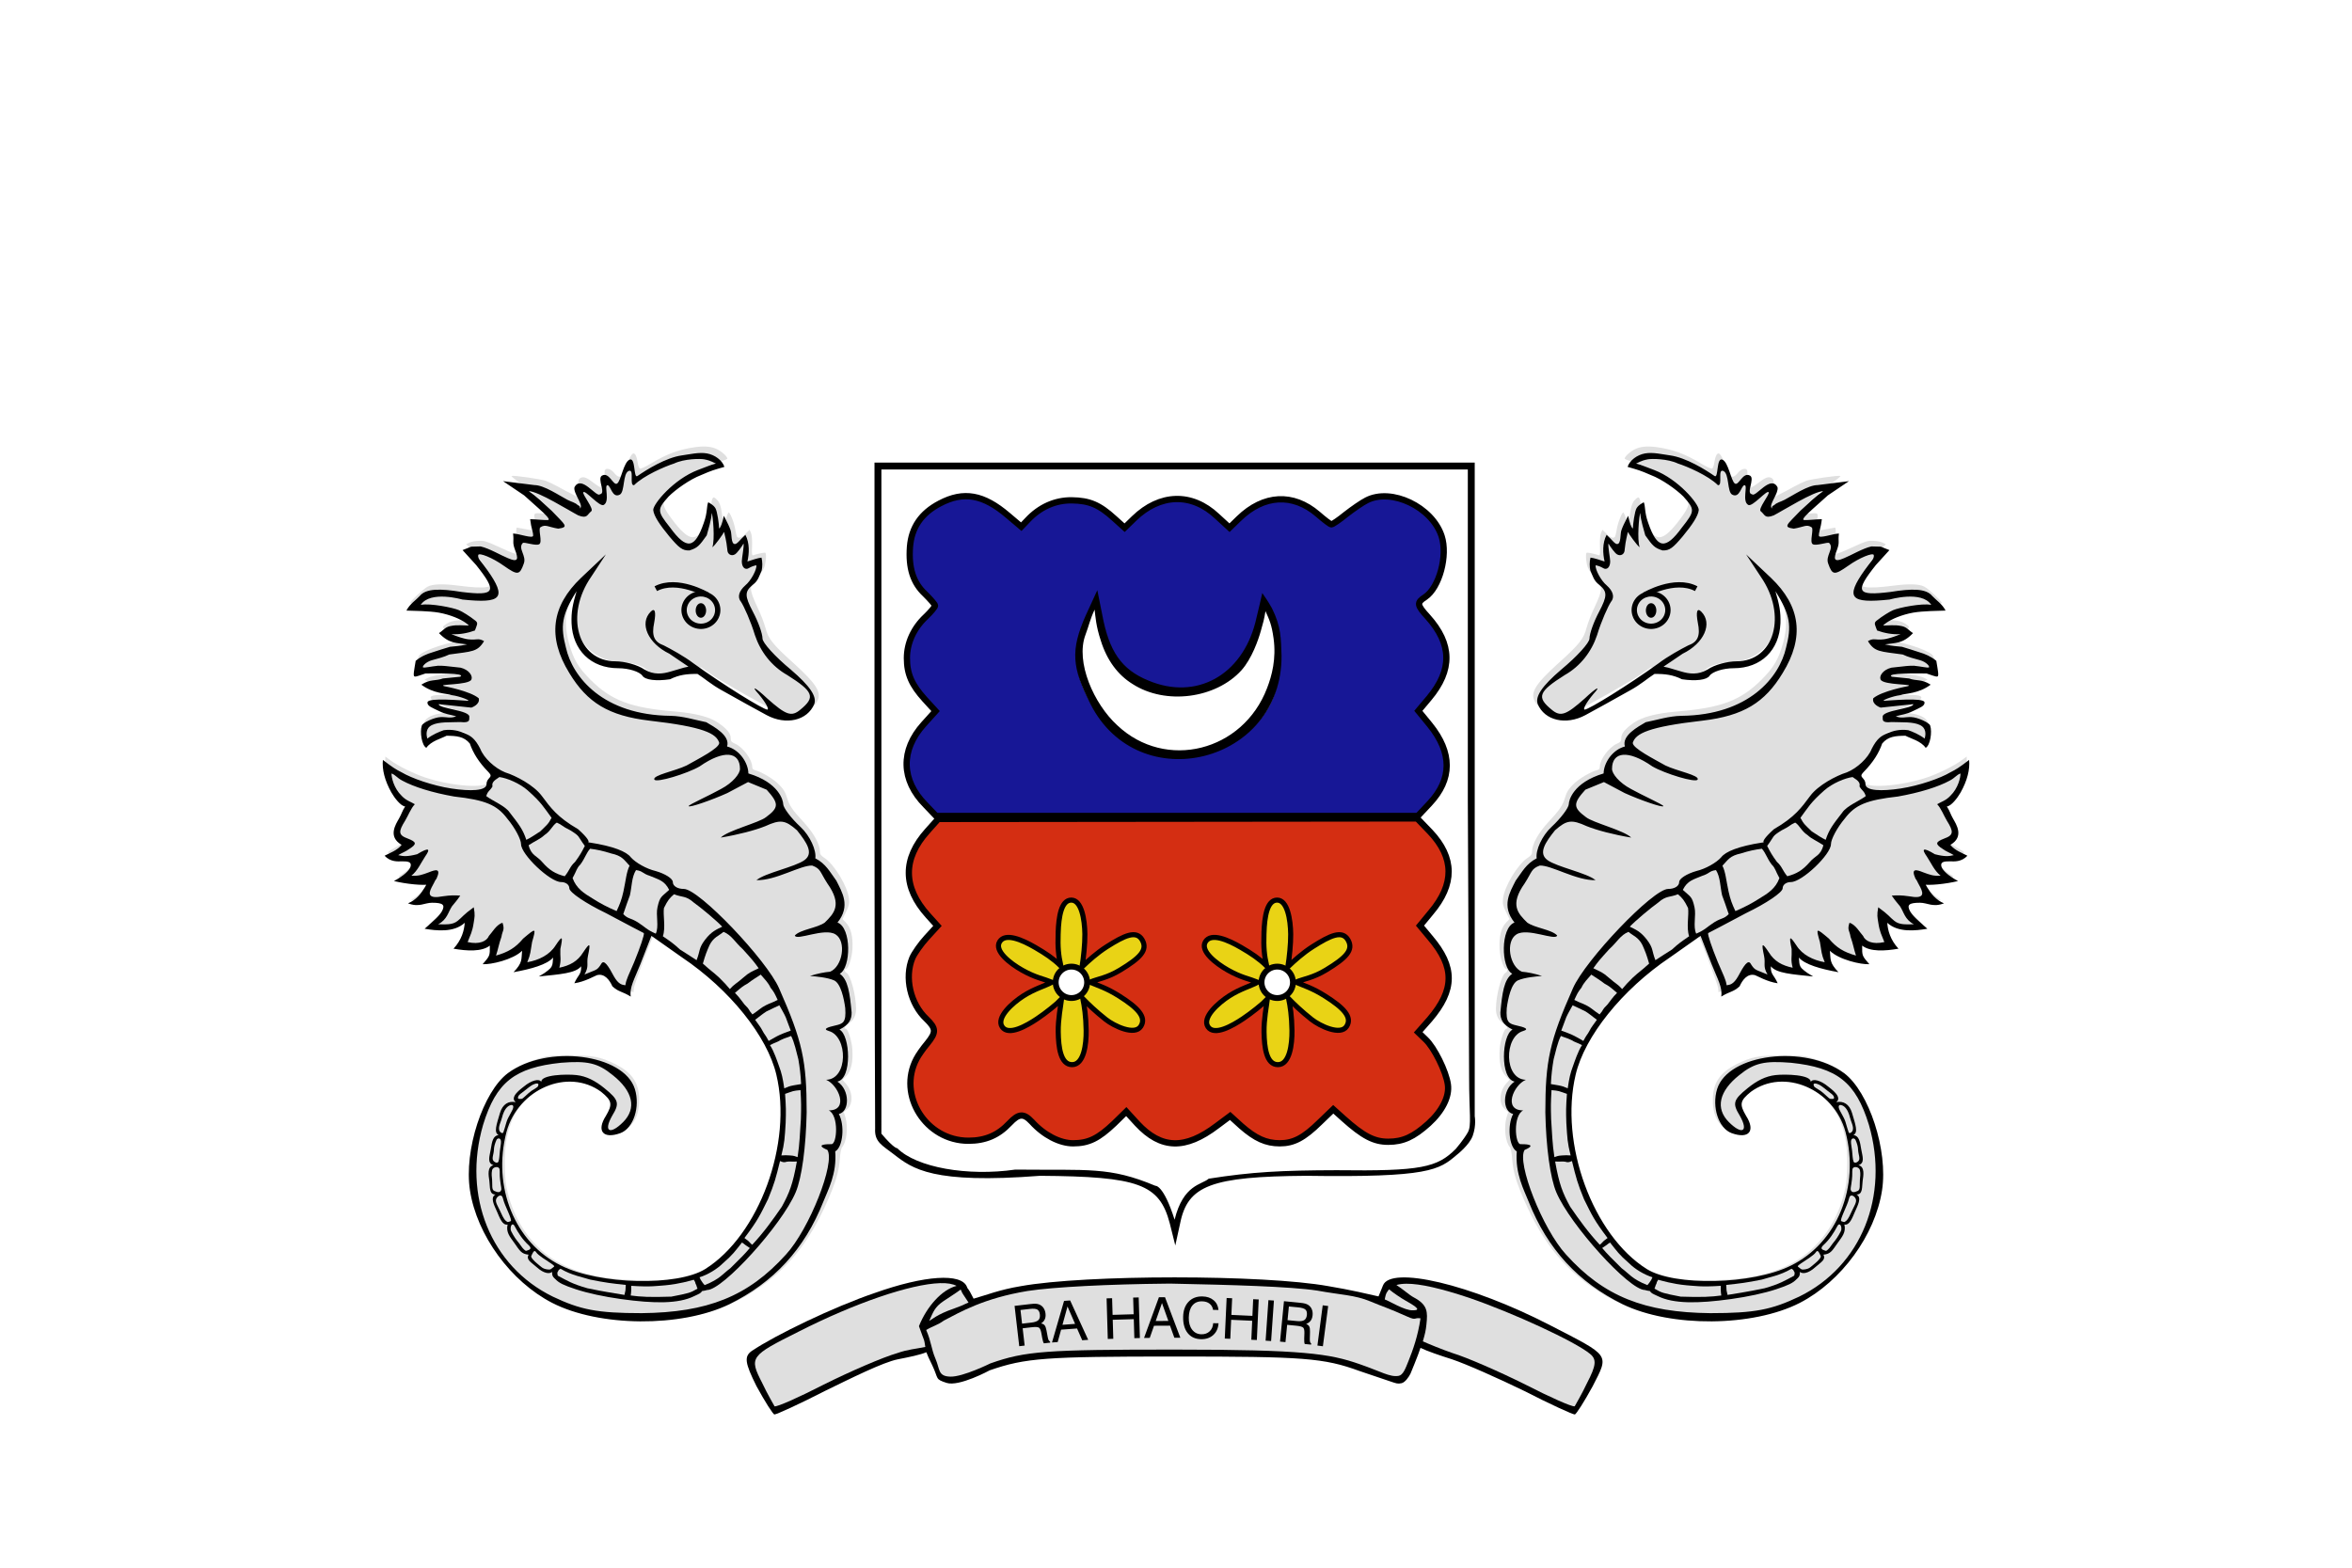 <svg height="500" width="750" xmlns="http://www.w3.org/2000/svg" xmlns:xlink="http://www.w3.org/1999/xlink"><path d="m0 0h750v500h-750z" fill="#fff"/><g id="a" transform="translate(-98.734 -81.609)"><path d="m4255 8413c-142-20-249-59-392-145-46-28-89-48-97-45s-17 27-21 56c-4 27-13 58-20 67-20 28-39 5-76-89-17-45-36-88-41-94-18-22-42-14-71 22-29 37-73 48-83 21-3-8-1-40 5-72 18-94-11-108-93-45-71 55-98 66-125 52-28-15-27-36 9-119 31-72 33-124 3-82-8 11-45 36-83 54-38 19-97 50-132 70-35 19-83 42-107 51-44 15-282 50-302 43-6-2 27-29 72-61 99-68 289-242 289-264 0-13-11-15-80-9-91 8-89 11-69-84 7-33 8-55 2-61s-37-4-84 6c-41 8-77 15-81 15-15 0-8-79 13-146 20-63 20-69 4-80-20-15-43-8-195 62-90 42-113 49-162 47-31-1-68-8-83-16l-28-14 65-70c77-84 155-196 167-241 22-75-52-88-301-56-136 18-228 15-273-9-35-18-155-130-155-145 0-5 58-12 129-15 149-6 257-32 346-81 84-46 82-56-9-56-76 0-120-12-160-44-19-15-19-16 0-37 29-32 85-57 154-68 35-6 65-12 67-15 2-2-29-9-69-15-104-17-250-60-321-96-64-32-67-36-80-129l-6-38 32 7c50 11 308 17 350 8 64-14 46-28-53-40-124-15-194-29-227-46l-26-14 54-26c30-15 99-36 154-47 234-48 263-75 67-65-161 8-225 2-220-23 5-28 104-76 207-102 63-16 39-28-64-32-93-3-163-27-192-66-23-29-9-161 18-178 6-3 18 1 27 9 9 9 50 31 91 51 77 37 78 37 188 20 47-7 88-46 123-118 17-34 52-88 78-120s56-69 66-82c19-23 19-24-2-66-11-24-23-51-26-60-18-62-324-41-565 39-96 32-238 102-302 149l-49 36v-39c0-96 75-259 150-326l48-43-49-94c-61-117-65-162-18-209 17-18 29-38 25-46-3-8-29-28-58-44-90-51-86-46-49-65 18-10 67-20 107-23 44-4 79-11 85-19 25-30-27-96-117-150-15-9-4-13 61-23 44-6 108-12 142-13l62-2-21-38c-25-45-72-94-111-118l-28-18 31-4c17-3 52-1 78 3 75 12 166 10 186-4 31-23 5-75-73-150l-68-66 44-7c83-12 188 1 244 30 29 14 54 25 56 23 14-15-40-160-75-200-8-9-12-20-8-25 4-4 58-7 119-7 87 0 120 4 146 18 19 9 36 17 38 17 1 0 3-21 3-47 0-34-7-55-26-80l-25-33h28c65 1 219 51 274 91 36 25 39 24 39-13-1-42-23-103-46-129-21-24-16-24 82 1 88 22 166 53 206 81 37 27 41 24 33-18-9-50-28-79-66-99-17-8-29-18-26-20 8-9 219 24 267 41 24 8 52 23 62 32 17 15 18 15 18-9 0-14-11-46-25-72s-25-49-25-52c0-8 55 9 119 37 35 16 76 29 91 29 34 0 74-31 105-80 17-27 43-47 93-72l70-35 4 41c5 37 170 471 186 488 7 7 208-131 402-275 117-87 386-354 465-462 217-296 288-500 289-830 0-182-12-279-54-454-92-374-306-730-549-910-160-119-349-159-701-148-426 13-692 102-889 295-146 144-242 332-282 552-6 36-11 124-11 195 0 244 55 413 175 542 104 111 215 172 357 194 135 21 289-24 384-111 66-61 69-90 17-194-46-93-50-117-21-146 27-27 83-26 147 5 93 43 139 148 131 294-8 131-69 216-207 286-134 67-202 80-411 79-173 0-191-2-275-28-168-51-270-119-349-229-180-254-279-690-221-972 45-215 165-448 332-640 282-326 656-475 1193-475 398 0 680 76 960 258 312 202 514 464 685 887 46 116 64 188 72 288 3 49 11 89 20 99 40 46 54 177 29 262l-15 48 31 27c55 49 49 155-13 226l-29 33 33 33c43 44 62 127 54 237-5 76-39 182-58 182-20 0-7 27 22 44 45 27 69 72 69 132 0 121-50 307-87 321-15 6-18 33-4 33 23 0 54 94 59 179 6 107-15 189-59 233l-29 30 31 64c27 55 31 71 26 117-11 106-128 302-216 360-32 21-41 33-41 56 0 67-55 166-147 265-96 102-127 148-147 220-14 46-29 70-71 112-49 49-153 111-215 127-13 3-20 13-20 29-1 64-80 171-150 203-35 16-40 22-40 51 0 41-34 82-114 137-76 51-196 82-381 98-389 32-562 97-745 279-111 110-154 184-194 330-33 121-35 234-5 322 21 62 88 188 100 188 4 0-2-33-13-72-26-95-29-251-5-327 33-106 98-185 189-232 62-32 92-39 198-49 110-10 184-32 220-65 54-50 175-56 291-16 30 11 86 23 125 26l72 7 93-65c96-66 511-300 584-329 133-53 283-16 346 85 51 81 5 157-212 353-176 158-218 212-241 304-10 39-42 124-73 188-73 157-74 184-5 256 27 29 57 69 65 90 16 37 23 121 12 133-6 5-73-9-108-22-11-4-13 11-10 80 2 54-2 97-9 116l-13 30-36-35c-37-36-64-45-76-26-3 5-10 34-15 64-10 63-50 161-60 149-4-4-13-25-20-45-6-21-15-38-20-38-4 0-11 24-15 53-11 86-23 122-50 147-22 21-28 22-35 10-5-8-10-26-10-40 0-44-28-133-65-208-72-144-140-130-280 55-80 106-92 139-70 187 53 112 275 263 484 328 39 12 71 25 71 29 0 19-50 64-94 85-50 23-108 28-191 17z" fill="#dfdfdf" transform="matrix(.036 0 0 -.036 167.235 527.09)"/><path d="m245.469 297.449c2.269-1.261-8.741-1.063-11.069-1.038-1.576.475-3.024 1.162-3.508.938-.484-.224-.095-1.985.396-4.976 1.733-1.422 3.527-2.185 5.438-2.742 1.821-.646 3.428-1.07 5.506-1.732 1.992-.238 2.637-.147 5.472-.765-3.326-.529-5.687-.123-8.993-3.605 1.336-.804 1.863-1.821 3.47-2.206 1.607-.344 2.171-.29 3.491-.29 2.53 0 3.27.462 1.577-.758-1.693-1.22-4.926-2.606-8.556-3.266-3.19-.55-8.03-.567-10.363-.661 1.071-2.116 3.063-3.353 4.273-4.673 1.98-2.42 6.53-2.366 13.35-1.266 10.78 1.32 11.44 0 4.62-8.58l-4.335-4.771 2.75-1.091 3.003-.081c2.86.66 6.502 2.864 8.702 3.744 3.52 1.54 3.329.09 2.229-2.77-.88-2.42-.242-2.407-.583-5.086 1.76 0 6.401 1.761 6.401.661 0-1.32-.608-2.204-.95-5.239 1.54 0 4.993.414 5.752.25s-1.057-1.914-2.907-3.572l-4.762-4.268-6.726-4.536 9.981 1.25c3.08 0 7.953 3.346 10.538 4.693 1.292.674 2.519.882 3.296 1.697 1.777.66-.358 2.421.93.799.657-1.18-2.385-4.669-1.972-6.492 2.181-4.159 7.069 3.455 8.133 2.225 2.035-.22-.996-4.959.618-5.919 2.303-1.371 3.615 3.338 4.854 2.506 1.24-.833 2.043-6.869 4.003-7.627 1.96-.758 1.161 6.16 2.481 5.225 2.86-1.98 9.05-5.865 14.142-6.57 2.546-.352 5.511-1.084 8.023-.632 2.511.452 4.881 2.179 5.564 4.288-3.382.986-3.916 1.077-7.436 2.617-3.52 1.32-8.14 4.62-10.34 6.82-3.74 4.18-3.74 4.62.44 9.9 5.28 7.26 7.92 6.82 10.78-1.54 1.21-3.3.833-5.396 1.407-6.52.332.242 1.536.741 2.261 1.873.634.991 1.199 5.371 1.193 6.514.529-.322 1.024-1.761 1.519-4.068 1.323 2.549 1.702 3.389 2.142 4.599s.058 4.421 1.378 4.421c.77 0 1.705-1.487 3.344-2.935 1.416 2.659 1.214 5.98.648 8.498 1.108-.361 3.382-1.136 4.485-1.239.344 1.325.322 2.919.055 4.126-.804 1.725-1.052 3.211-2.812 4.531-2.64 2.2-2.64 3.52 0 8.58 1.76 3.3 3.08 7.04 3.08 8.58 0 1.32 3.96 5.72 9.02 9.9 6.16 5.28 8.36 8.58 7.48 11-2.2 5.28-9.02 6.82-15.18 3.52-2.86-1.54-9.24-5.06-14.3-7.92-3.41-1.87-5.655-3.909-7.735-5.216-3.343-.045-5.889.263-8.765 1.696-4.4.66-7.92.22-8.8-1.1s-4.4-2.42-7.7-2.42c-8.8 0-14.561-5.82-14.906-14.341-.132-3.703.367-6.043 1.597-10.212-4.857 7.67-5.142 11.207-3.398 17.974 2.101 9.446 11.867 21.54 33.427 21.76 4.07.11 7.479 1.264 11.329 2.035 2.46 1.457 7.709 4.247 6.643 7.744 3.992 1.065 6.732 5.203 6.79 8.599 9.801 2.933 11.099 8.681 11.099 9.781s2.42 4.4 5.5 7.26 5.121 7.484 4.742 10.034c3.409 1.76 4.632 4.331 6.705 7.126 1.758 3.569 4.685 8.01.367 13.348 4.521 1.676 4.322 14.477.713 16.331 2.656 1.825 3.226 6.279 3.792 12.341.025 2.04-.635 3.866-3.874 5.48.863.435 1.55 1.63 2.019 3.193.47 1.563.723 3.493.721 5.398-.003 1.905-.261 3.786-.815 5.248s-1.403 2.508-2.588 2.743c4.037 2.636 3.939 9.609.459 10.328 1.95 3.56 1.337 10.556-1.149 11.93.544 7.182-2.301 12.276-3.807 16.071-3.011 7.59-6.978 14.025-11.952 19.429-4.974 5.404-10.955 9.776-17.995 13.241-15.4 7.48-41.58 7.26-56.54-.44-13.2-6.82-23.98-21.56-26.18-35.86-1.98-12.76 4.18-31.46 12.1-37.4 12.54-9.24 36.96-6.16 40.48 5.06 1.76 5.72-.44 12.54-4.62 14.08-5.5 1.98-7.7-.66-4.62-5.5 2.2-3.74 1.98-4.84-1.54-7.7-10.56-7.7-26.4-.88-30.14 12.76-4.62 17.6 2.64 35.42 17.38 42.68 12.32 6.16 37.18 6.6 45.98 1.1 17.16-10.78 27.94-40.04 22.66-62.04-2.86-12.1-14.74-27.06-30.14-37.4l-9.68-6.82-3.52 9.02c-1.87 4.73-3.52 7.356-3.075 10.345-2.859-1.744-3.89-1.429-5.862-3.286-.88-1.98-2.503-4.199-4.923-3.539-.55.165-3.885 2.128-7.205 2.58 1.144-2.673 2.302-2.75 2.167-5.415-1.78 2.27-6.88 2.552-13.492 3.251 5.173-2.961 4.191-3.541 4.576-6.03-1.98 2.24-6.922 3.636-12.637 4.664 2.946-3.079 2.442-4.026 2.731-6.829-2.898 2.851-9.956 4.444-12.574 4.276 2.293-2.668 2.33-2.632 2.286-5.932-2.574 2.02-7.329 1.736-11.582.983 2.622-2.806 3.425-5.902 3.574-8.255-3.448 3.205-9.095 2.515-12.784 1.903 2.89-2.564 4.641-4.007 5.539-5.616 1.046-2.021.341-2.681-3.179-2.681-2.42 0-4.095 1.552-7.666.184 5.179-2.047 6.585-8.665 7.748-8.799 4.633-.532-6.445 8.432 3.472 6.544 2.477-.356 3.604-.312 5.441-.207-1.288 1.891-1.507 1.969-2.615 3.378-1.245 1.835-1.493 4.226-4.439 5.773 2.5.015 4.544.243 6.2-1.071s1.673-1.849 5.164-4.362c.476 2.631.241 3.158-.017 4.902-.447 3.018-1.029 3.813-1.938 6.199 3.789.879 6.119-.316 6.781-1.952.989-1.033 2.404-3.665 4.346-4.198.789 2.372-.051 2.463-.341 4.472-.826 2.259-1.031 3.868-1.739 5.987 3.846-1.095 6.208-2.482 8.642-5.41 4.18-3.52 4.18-3.52 2.86 1.1-.544 3.08-.412 3.769-1.53 6.427 3.704-.645 7.14-2.357 9.01-5.327 2.2-3.3 2.42-3.08 1.54 1.1-.124 2.812.364 3.267-.328 5.987 3.362-.711 5.828-2.027 7.588-4.887 2.2-3.3 2.42-3.08 1.54 1.1-.55 2.64.46 3.184-1.098 5.939 3.799-1.62 3.958-1.209 5.278-3.299.88-1.76 2.331.59 4.091 3.89 1.43 2.53 2.591 2.724 3.657 2.847.262-1.93 1.052-3.217 2.812-7.397 1.98-4.84 3.3-8.8 3.08-9.24-.44-.22-5.94-3.08-12.1-6.38-6.38-3.08-11.66-6.6-11.66-7.92 0-1.1-1.1-1.98-2.64-1.98-3.52 0-12.76-8.8-12.76-12.1 0-1.54-1.98-5.28-4.4-8.14-3.3-4.4-7.04-5.94-16.94-7.04-6.999-1.237-12.871-3.08-16.5-5.06-1.816-.95-2.064-1.754-3.459-2.295-.055 1.155.709 4.715 3.239 7.135 1.43 1.54 2.894 1.874 4.196 2.678-1.224 1.246-2.106 3.592-3.096 5.242-2.2 3.52-2.2 4.62.88 5.72 2.86 1.1 2.86 1.76.44 3.3-.99.77-2.481 1.299-3.524 1.972 1.635.405 2.914.508 6.034-.289 3.96-2.398 4.263-1.69 2.551.736-1.403 2.117-2.351 4.481-4.391 6.124 2.335.125 3.401-.294 5.491-1.064 2.2-.88 4.062-1.47 2.551 1.945-1.436 2.387-.643-1.284-2.007 1.866-2.349.454-7.683-.106-11.584-1.05 3.51-1.925 4.793-3.43 5.233-4.42.66-1.98-1.234-1.861-2.994-1.861-.77 0-3.315.308-5.217-1.802 1.58-.86 3.982-1.638 5.428-3.453-4.51-2.601-1.89-6.542-.838-8.414.87-1.496.941-2.289 1.952-3.841-1.388-.101-3.415-2.73-4.405-4.49-2.09-3.74-2.997-7.294-2.694-10.351 2.981 2.3 4.137 3.042 5.994 3.965 3.152 1.884 9.917 4.256 15.894 5.16 5.977.904 11.166.787 11.166-1.413s2.392-2.017.662-3.776c-3.239-3.293-4.982-6.251-5.991-9.165-1.886-2.283-4.267-2.451-7.423-2.484-1.675.896-4.941 1.675-6.448 3.854-1.418-.679-2.149-5.047-1.431-7.127.308-.893 3.952-2.604 6.006-2.676 2.055-.072 3.145.512 4.954-.254-2.13-.614-3.294-.578-5.513-1.684-1.973-.983-3.886-1.568-3.628-2.82.32-1.55 11.233-.493 12.773-.438 1.265.055-2.386-1.46-5.076-1.8-1.765-.633-5.7-.385-9.68-3.339 2.937-1.888 4.484-1.093 6.893-1.982m9.065.361c-.886 1.866-11.493 1.358-8.544 2.129 0 0 8.193 1.51 10.905 3.837.48 2.06-2.379 2.973-2.379 2.973l-10.39-1.107c-.111 1.422 10.1 1.959 9.749 4.095-.114.692.565 1.998-2.833 1.611-3.094.142-6.891-.173-9.189 1.015-1.669.832-1.871 2.683-1.346 4.267 1.511-1.231 3.916-2.246 5.236-2.686 2.819-.365 4.857.214 6.762 1.029s3.229 1.688 4.885 4.946c1.1 2.86 4.62 6.16 7.92 7.48 3.52 1.1 9.144 4.113 11.66 7.48 2.789 3.732 4.871 6.757 11.589 10.638 6.6 5.94.9 3.828 3.727 4.262 7.575 1.163 11.744 2.919 13.064 4.679 1.54 1.76 5.06 3.74 7.92 4.4 3.08.88 5.5 2.42 5.5 3.52 0 1.32 1.54 2.2 3.52 2.2 4.84 0 26.4 22.66 30.36 31.68 7.48 16.94 8.8 23.1 8.8 39.6-.22 11-1.54 20.9-3.52 25.52-4.4 10.34-23.163 31.116-28.223 31.116-.894.253-.533.16-1.594.332-.487.726-.764.797-2.483 1.599-2.498 1.249-5.7 1.858-9.606 1.97-3.906.111-8.514-.275-13.825-1.02-5.31-.744-10.518-1.846-14.398-3.133-3.88-1.287-5.307-1.984-6.432-3.171-.336-.355-1.229-.816-1.08-2.362-.798.727-2.653.555-4.87-1.451-1.8-1.629-3.532-2.388-2.63-4.025-2.381-.249-2.786-1.26-4.662-3.897-1.234-1.734-2.636-3.267-2.035-5.72-1.64.325-2.453-1.968-3.392-4.142-.823-1.905-2.292-4.5-.465-5.439-2.101.052-1.706-2.516-1.961-4.302-.255-1.786-.782-4.559 1.336-5.045-2.169-.685-1.241-2.925-.914-4.936.458-2.82.717-4.345 2.518-4.718-1.609-.719-.628-3.365.432-6.975.85-2.894 2.799-3.95 5.041-3.47-2.145-1.636 1.772-4.304 2.613-5.007 2.338-1.952 4.997-2.676 5.519-1.408-.225-2.375 8.068-2.585 11.241-2.227 3.173.358 5.961 1.788 8.931 4.208 4.62 3.74 4.84 4.84 2.42 8.8-2.86 5.06-.66 6.16 3.52 1.98 4.4-4.4 3.08-9.9-3.3-14.96-4.84-3.96-8.14-4.62-16.5-3.96-14.74 1.54-20.68 6.16-24.86 19.8-6.6 22.66 2.42 45.1 22.22 54.78 8.8 4.18 14.08 5.28 28.38 5.28 20.9-.22 33.88-5.28 45.98-18.7 7.48-8.14 15.84-29.405 13.2-33.365-4.295-1.827 0-1.835 1.32-1.835 1.76 0 2.42-9.115-.857-10.772 6.539.025 3.076-8.146-.861-9.755 3.525-.084 5.269-3.53 5.373-7.176.105-3.646-1.43-7.491-4.461-8.373-2.285-.665-.181-1.272 1.965-1.76 2.558-.582 3.541-.964 3.226-5.521-.379-2.986-1.43-7.979-3.595-8.898-2.229-.947-5.698-1.223-7.634-1.396 2.35-.758 4.59-1.198 6.403-1.349 3.96-1.65 5.295-9.659 1.735-11.901-3.561-2.243-12.522 2.165-12.993.347 1.747-1.912 7.16-2.383 9.564-4.13 2.942-2.893 5.655-5.655.815-12.475-2.42-3.74-2.035-4.667-4.837-5.701-3.714-.15-11.68 4.85-17.774 4.656 2.791-2.323 12.284-4.187 15.313-6.384 3.029-2.196.731-5.609-2.382-9.511-3.74-3.3-5.28-3.52-10.12-1.32-3.3 1.32-8.523 2.694-14.183 3.641 2.197-2.267 12.203-4.741 14.403-6.501 4.18-3.08 4.18-4.371.22-8.771l-5.924-2.436-6.616 3.507c-4.84 2.2-12.33 4.811-12.33 4.151 0-.44 6.83-3.491 10.35-5.471 3.74-1.98 6.018-4.84 6.018-6.38 0-5.5-5.075-6.231-12.854-.809-3.96 2.31-13.846 5.325-14.436 4.212-.732-1.379 6.629-2.729 10.272-4.503 3.616-2.063 10.407-5.446 10.407-7.206-.893-2.984-4.907-5.114-22.287-7.094-12.98-1.54-19.8-5.72-25.52-15.18-7.04-11.44-5.72-21.34 3.74-30.36l7.92-7.48-4.62 7.04c-8.58 12.32-4.4 27.06 7.7 27.06 2.86 0 7.04 1.1 9.24 2.64 3.08 1.76 5.761 1.38 8.347.619l4.205-1.238 1.457-.315-6.089-4.126c-6.82-3.3-9.68-9.68-5.94-13.42 1.32-1.32 1.76 0 1.1 3.52-.88 4.18 0 6.16 3.08 7.26 2.2 1.1 6.6 3.52 9.46 5.72 9.46 6.82 22.22 14.74 23.54 14.74.66 0-.44-2.2-2.86-5.06-2.42-2.64-1.1-2.2 2.86 1.54 5.94 5.28 7.7 5.94 10.56 3.52 4.84-3.96 4.18-5.72-4.18-11-5.06-2.86-8.58-7.48-10.34-12.76-1.32-4.4-3.52-9.24-4.4-10.56-1.32-1.54-.66-3.52 1.32-5.28 1.87-1.54 3.739-5.117 3.54-6.426-.869.164-1.529.407-2.44.926-1.1.66-2.2-.22-2.2-2.2 0-.99.762-4.741.556-5.661-.519.954-2.096 3.131-2.756 3.461-1.1.66-2.42 0-2.42-1.54-.33-3.19-.74-4.123-1.013-5.624-.452.82-2.731 4.109-3.764 4.898.879-2.428.184-10.222-.193-10.947-.065 2.088-1.242 5.8-1.595 7.142-2.336 3.294-2.904 4.013-5.533 4.81-2.228.083-3.302-.829-6.382-4.459-3.08-3.74-4.964-6.543-5.143-8.449 0-1.98 6.526-9.811 14.255-12.757 3.275-1.189 3.719-1.526 5.727-2.062-.547-.123-1.35-.887-3.738-1.333-1.251-.234-6.316-.216-9.585 1.336-2.924.938-9.68 3.824-12.76 6.904-1.67.281.225-5.339-1.724-4.527-1.95.811-1.179 6.665-2.824 7.542-2.468 1.316-2.866-3.006-3.966-3.006-1.1.11.886 5.127-1.157 6.296-1.337.765-5.969-4.919-6.519-4.039-.406.687 3.576 5.387 2.503 6.086-1.326 1.045-1.198 2.443-4.13 1.282-2.403-1.212-13.02-7.877-15.754-7.687 2.538 1.665 4.51 3.687 7.261 6.201 4.4 4.62 5.644 5.196 2.124 5.731-3.27-.536-4.078-1.524-5.692-.433-.807.546.738 4.711-.355 5.377-1.093.666-4.845-.799-5.265-.366-1.677 1.732 1.307 4.054.317 6.584-1.32 3.74-1.98 3.74-6.38.66-3.52-2.53-8.019-4.34-8.154-3.382-.177 1.258.894 1.843 2.874 4.702 6.38 9.02 4.62 10.78-7.92 9.46 0 0-10.211-2.979-13.27 1.689 3.021-.567 10.259.873 12.19 1.71 1.046.454 3.31 1.81 5.265 3.363.977.777.412 1.387-.18 3.105-2.288.825-4.782 1.329-7.482 1.178 8.165 3.287 7.434.57 10.395 2.221-2.126 3.508-3.819 3.248-11.091 4.266-1.801.861-3.542 1.268-5.522 1.818-2.035.55-3.294 2.128-2.791 2.308.502.18 2.498-.324 4.741-.545 2.63.034 1.268.011 7.162.618 2.755.672 3.988 2.695 3.455 3.798z"/><path d="m323.901 276.313c0 1.285-.747 2.327-1.668 2.327-.921 0-1.668-1.042-1.668-2.327 0-1.285.747-2.327 1.668-2.327.898 0 1.635.993 1.667 2.245"/><path d="m327.253 278.03c-1.056 2.672-4.157 4.012-6.926 2.993-2.769-1.019-4.158-4.01-3.103-6.682 1.056-2.672 4.157-4.012 6.926-2.993 2.766 1.017 4.155 4.003 3.106 6.673" fill="none" stroke="#000" stroke-width="1.7"/><path d="m307.844 269.368c6.945-3.662 16.541 2.02 16.541 2.02" fill="none" stroke="#000" stroke-width="1.7"/><g fill="#dfdfdf"><path d="m255.781 332.439c-.248-1.181.29-1.767 2.2-2.992 2.357.292 6.453 1.97 9.049 4.269 4.422 3.916 5.094 5.376 7.586 8.727-1.017 2.013-1.678 2.448-3.607 4.325-1.958 1.282-3.117 2.061-4.447 2.697-1.062-3.293-2.353-4.92-5.286-8.704-1.372-2.092-5.426-3.685-7.482-5.234.444-1.638 1.257-1.767 1.987-3.088z"/><path d="m272.322 347.97c2.025-1.307 2.562-3.156 3.968-4.002 1.852.797 1.37 1.026 4.377 2.501 3.232 2.043 2.063 1.588 4.556 4.939-1.017 2.013-1.552 2.953-3.101 5.082-1.705 1.535-1.729 2.692-3.311 4.591-2.956-.767-4.879-1.89-7.18-4.537-1.624-1.966-3.532-2.044-4.326-5.36 2.085-1.386 3.782-2.019 5.017-3.214z"/><path d="m283.813 357.314c1.52-2.064 1.805-3.534 3.084-5.012 2.231.292 4.022.647 6.65 1.491 3.611.78 4.083 1.966 5.945 3.929-1.017 2.013-1.173 4.595-1.965 8.239-.569 2.545-1.097 3.955-2.175 6.232-2.956-1.272-5.131-2.395-7.686-4.032-2.634-1.587-5.173-3.18-6.346-6.497 1.328-2.396 1.257-3.156 2.492-4.35z"/><path d="m299.596 367.163c.636-2.822.542-5.807 1.948-8.043 2.231.292 1.876 1.026 4.503 1.87 2.727 1.159 4.588 1.461 6.071 4.434-2.406 2.266-2.941 1.943-3.733 5.587-.569 2.545.544 6.102-.533 8.379-2.956-1.272-3.237-2.016-5.791-3.653-2.634-1.587-2.901-.907-4.578-2.583.949-2.901 1.509-4.292 2.113-5.992z"/><path d="m310.455 371.203c1.267-2.569 1.805-3.156 3.211-4.381 2.61 1.05 3.77.395 6.271 2.627 2.348 1.664 7.24 5.755 9.101 7.717-1.775.877-3.431 1.483-5.501 4.198-2.07 2.716-1.476 3.45-2.68 6.485-2.199-1.399-3.237-2.143-5.286-3.4-2.129-1.966-3.027-2.549-5.462-4.224.949-2.775-.006-6.817.346-9.022z"/><path d="m324.976 383.073c1.267-2.569 3.068-3.029 4.473-4.255 2.61 1.05 3.643 3.299 6.145 5.531 3.106 3.432 3.578 3.987 5.061 6.076-2.28 1.129-2.926 1.23-4.995 3.062-2.141 1.895-2.739 1.935-4.195 3.581-1.567-1.777-1.343-1.637-3.392-3.653-2.129-1.966-2.396-1.918-5.209-4.477.823-2.901 1.257-3.913 2.113-5.866z"/><path d="m337.098 395.321c1.52-1.181 2.941-2.019 4.221-2.866 1.221 1.429 2.381 2.541 3.114 4.142 1.212 1.538 1.306 1.84 2.283 3.929-2.28 1.129-2.042.851-3.733 1.673-1.644.799-2.36 1.682-4.321 2.949-1.567-1.777-.459-1.132-2.508-3.148-.993-1.208-1.512-2.17-3.063-3.719 2.212-1.891 2.519-2.145 4.007-2.961z"/><path d="m343.096 404.223c1.836-.865 2.626-1.325 4.158-1.982 1.031 1.934 1.307 2.226 2.041 3.827.454 1.348.8 2.03 1.588 4.245-1.711.624-2.231.788-3.354 1.294-1.147.517-2.36 1.24-3.69 2.002-1.252-2.346-1.217-1.827-1.94-3.211-.677-1.335-1.133-1.728-2.368-3.53 1.833-1.386 2.393-1.893 3.565-2.646z"/><path d="m347.65 413.33c1.836-.865 1.822-.655 3.354-1.312 1.031 1.934 1.754 5.351 2.309 7.443.41 2.375.756 5.021.874 7.905-1.622.312-.953.12-2.372.401-1.411.28-1.488.334-2.996.963-.448-3.149-.836-4.886-1.652-7.037-.543-1.513-1.669-4.942-2.904-6.744 1.565-.85 2.215-.866 3.387-1.619z"/><path d="m351.623 429.624c.567-.132 1.174-.233 2.372-.33.228 4.121.236 5.127.121 9.229-.305 4.295-.36 7.789-1.046 12.147-.775-.224-.953-.46-2.372-.536-1.417-.076-1.333-.099-2.797-.007 1.025-4.087 1.06-5.488 1.363-10.354.126-3.79.117-5.015-.189-9.283 1.118-.359 1.597-.604 2.546-.865z"/><path d="m349.659 452.124c.567-.132 1.978.035 3.176-.062-1.29 7.246-2.353 9.949-4.789 14.407-2.894 4.206-5.717 8.146-9.438 12.147-.46-.319-.773-.739-1.211-1.161-.422-.407-.777-.53-1.279-.989 4.24-5.605 4.988-7.273 7.524-12.408 2.091-5.129 2.439-6.533 3.829-12.14 1.118.445 1.24.468 2.189.206z"/><path d="m336.355 478.642c.725.468.37.303 1.479 1.009-1.736 2.068-2.978 3.252-6.218 6.461-2.447 1.795-3.18 3.361-8.189 5.382-.597-.67-.622-.758-.912-1.187-.28-.414-.398-.519-.712-1.324 2.543-.783 5.551-2.557 7.462-4.477 3.162-2.719 3.956-3.944 6.061-6.604.487.318.711.435 1.028.742z"/><path d="m320.54 491.048c.398.631.247.813.621 1.556-2.272 1.354-2.78 1.468-8.353 2.555-6.849.231-9.735.068-12.952-.365.116-.857.127-.936.165-1.746.036-.766-.064-.516-.003-1.336 6.405.425 8.35-.004 10.884-.167 4.558-.425 7.995-1.497 9.078-1.772.487.887.432.654.56 1.276z"/><path d="m298.174 493.191c-.137.676-.11.456-.316 1.422-5.308-.923-5.413-.808-11.835-2.132-4.841-1.376-6.438-2.42-9.431-4.014-.218-1.057-.158-.93.083-1.37.317-.58.078-.394.796-.831 3.559 2.137 7.371 2.764 9.414 3.449 4.871 1.003 7.281 1.271 11.399 1.71-.049.931-.059 1.145-.109 1.767z"/><path d="m275.227 485.736c-.806.609-.866.893-1.879.752-1.653-.23-1.866-.698-3.454-1.994-.779-.636-1.988-1.867-1.747-2.308.317-.58.852-2.324 1.555-1.188.614.994 3.234 2.53 4.787 3.596 1.235.848 1.052.905.739 1.142z"/><path d="m267.281 480.289c-.94.297-.704.483-1.477-.185-.627-.542-1.063-1.457-2.204-2.798-.651-.765-1.954-2.97-2.015-3.468-.174-1.428.622-2.371 1.242-1.188 1.106 2.11 2.52 4.316 4.474 6.096 1.107 1.009.355 1.426-.02 1.544z"/><path d="m261.567 471.093c-.94.297-.838.483-1.611-.185-.627-.542-1.253-1.953-1.981-3.557-.428-.944-1.38-2.357-1.033-3.29.385-1.036 1.738-1.746 2.09-.474.635 2.296.844 2.326 1.929 5.025.418 1.04.98 2.363.605 2.481z"/><path d="m258.486 461.316c-.368.707-1.046.622-2.147.127-.887-.399-.554-1.801-.686-3.557-.071-.944-.264-1.821-.006-3.067.224-1.082 2.266-1.475 2.403-.162.1.956-.042 1.514.144 3.15.3 2.645.58 2.956.292 3.508z"/><path d="m257.683 452.075c-.214.597-1.091.398-1.611-.23-.62-.749.116-2.068.162-3.557.029-.946.293-1.899.797-3.067.313-.725 1.444-.812 1.465.508.01.644-.172 1.481-.347 2.882-.192 1.538-.125 2.51-.467 3.464z"/><path d="m259.245 442.745c-.214.597-1.168.031-1.343-.766-.263-1.195.567-2.512.921-3.958.297-1.214.844-2.658 1.824-3.468.715-.591 2.008-.917 1.733.374-.213 1.001-1.645 2.91-2.133 4.534-.446 1.484-.661 2.331-1.002 3.285z"/><path d="m265.093 432.075c-.634.024-1.37.202-1.164-.587.184-.704.867-1.052 2.171-2.083.666-.527 1.838-1.492 2.494-1.817.757-.375 2.242-.844 1.733.374-.213.51-.886.722-2.088 1.542-1.28.873-2.714 2.554-3.145 2.571z"/></g></g><use transform="matrix(-1 0 0 1 750 0)" xlink:href="#a"/><path d="m278.855 412.412c-12.98 4.4-31.68 13.42-39.16 18.48-2.42 1.76-2.2 3.74 1.54 11.22 2.64 4.84 5.28 9.02 5.72 9.02.66 0 7.92-3.3 16.06-7.48 8.14-3.96 18.541-9.185 23.32-10.12 3.655-.715 6.993-1.392 9.059-2.25.832 2.021.321.895 1.837 4.068 2.179 4.561.822 4.458 4.591 5.706 3.974 1.316 13.774-4.003 13.774-4.003 11.44-3.96 17.82-4.4 58.96-4.4s47.52.44 58.96 4.62c0 0 9.206 3.132 10.389 3.511 1.176.376 1.796.673 3.039.375 1.133-.272 2.313-2.005 2.835-3.051 0 0 2.53-6.079 3.179-8.211 2.192 1.054 6.187 2.427 10.037 3.637 4.62 1.54 14.96 6.16 23.1 10.12 8.14 4.18 15.4 7.48 16.06 7.48.44 0 3.08-4.18 5.72-9.02 5.28-10.34 5.72-9.46-13.42-19.36-25.52-13.2-51.04-19.14-53.46-12.76-.44 1.21-.813 1.918-1.417 3.487-2.558-.589-9.253-2.167-15.963-3.267-20.68-3.74-77.44-3.74-98.12 0-6.71 1.1-11.246 2.935-15.037 3.987-2.146-4.294-1.697-2.586-2.137-3.796-1.76-4.4-13.406-3.711-29.466 2.009z"/><g fill="#dfdfdf"><path d="m299.75 409.25c-9.447.297-27.166 6.347-45.094 15.469-15.4 7.7-15.836 8.141-11.656 16.281 1.76 3.74 3.749 7.06 3.969 7.5.005.003.025.029.031.031.821.215 7.677-2.826 15.562-6.875 8.36-4.18 18.942-8.774 23.562-10.094 3.41-1.21 5.888-1.32 8.938-1.969-.557-3.241.133-.446-2.031-6.625 2.496-6.258 7.317-11.666 12-12.844-1.204-.643-2.989-.947-5.281-.875z"/><path d="m372.031 409.406c-18.237.174-36.17 1.065-44.375 2.344-13.97 2.31-21.503 6.738-26.688 9.438-1.897 1.416-3.56 1.759-5.625 3 1.636 3.708 1.573 5.94 2.969 9.188 1.469 3.417.735 5.578 4.75 5.688 4.015.11 12.75-4.219 12.75-4.219 11.22-3.96 17.83-4.406 58.75-4.406 41.14 0 49.429 1.309 58.938 4.625 6.893 2.373 9.736 4.246 12.5 3.75 1.421-.255 2.16-2.306 3.156-4.781 1.357-3.372 2.994-7.901 3.812-13.562-2.163-.316-1.208.79-4.156-.531-6.367-2.854-7.579-3.071-11.781-4.844-4.988-2.104-9.654-2.108-16.969-3.469-8.58-1.32-27.649-1.837-46.281-2.219-.589.004-1.162-.006-1.75 0z"/><path d="m448.469 409.438c-1.242.01-2.297.144-3.188.406 1.919 1.207 4.161 3.223 5.406 3.875 4.62 2.42 4.601 4.656 4.156 8.812-.206 1.92-.382 2.652-1.125 5.281 1.724.778 5.98 2.54 9.5 3.75 4.4 1.32 14.953 5.914 23.312 10.094 7.758 3.984 14.534 6.985 15.531 6.875.018-.003.049-.025.062-.031.002-.001.029.001.031 0 .22-.44 2.209-3.76 3.969-7.5 2.86-5.5 3.075-7.459.875-9.219-4.84-3.96-24.42-13.004-38.5-17.844-9.013-3.004-15.643-4.535-20.031-4.5z"/><path d="m442.938 411.219c-.154.166-.283.341-.406.531-.667.813-.761 1.683-.969 2.688 1.458.515 6.376 3.579 8.906 3.469.541 0 .97-.023 1.219-.125.014-.006.05-.025.062-.031.006-.003.026-.028.031-.031.021-.015.047-.046.062-.062.007-.008.025-.022.031-.031.003-.005.029-.026.031-.031.002-.005-.001-.026 0-.031s-.001-.026 0-.031c0-.005 0-.026 0-.031-0-.006.001-.025 0-.031-.005-.024-.02-.067-.031-.094-.006-.014-.023-.048-.031-.062-.013-.022-.045-.07-.062-.094-.352-.459-1.425-1.199-3.531-2.375-1.487-.83-3.893-2.467-5.312-3.625z"/><path d="m306.344 411.281c-1.445 1.101-3.895 2.618-5.469 3.688-2.828 1.921-3.249 3.411-4.469 6.094-.025.055-.055.126-.062.156-0.0.003-0.0.029 0 .031.002.001.029-0.0.031 0 .003-.001.028.001.031 0 .399-.183 2.538-2.11 7.656-3.844 4.39-1.638 2.054-.837 4.781-1.969-1.797-2.776-2.03-2.965-2.25-3.625-.064-.191-.149-.363-.25-.531z"/></g><path d="m325.41 417.812.504 4.357 2.986-.345c1.077-.125 1.816-.387 2.218-.787.408-.401.565-1.009.47-1.824-.088-.762-.36-1.277-.815-1.543-.455-.266-1.248-.333-2.377-.203zm-1.886-1.313 4.985-.577c.809-.094 1.407-.127 1.793-.101.392.025.749.102 1.071.23.576.234 1.034.6 1.374 1.097.346.497.561 1.103.644 1.819.08.693 0 1.304-.239 1.833-.24.523-.638.959-1.194 1.306.517.082.899.276 1.147.584.254.307.453.853.597 1.639l.394 2.104c.082.451.179.784.293 1.001.119.21.274.352.465.424l.041.358-2.017.233c-.194-.249-.374-.809-.539-1.681-.003-.023-.005-.041-.006-.052l-.299-1.664c-.158-.855-.406-1.392-.744-1.613-.338-.22-1.124-.259-2.358-.117l-2.829.327.637 5.509-1.729.2-1.487-12.861m15.272 6.037 4.023-.295-2.417-5.551zm-3.34 5.639 3.847-13.264 1.937-.142 5.76 12.558-1.902.14-1.651-3.756-5.084.373-1.093 3.958-1.814.133m17.79-1.127-.38-12.941 1.757-.051.156 5.315 6.712-.197-.156-5.315 1.766-.052.38 12.941-1.766.052-.178-6.062-6.712.197.178 6.062zm15.28-5.722 4.034-.021-2.033-5.703-2.001 5.723m-3.716 5.398 4.741-12.971 1.942-.01 4.892 12.921-1.907.01-1.391-3.86-5.098.026-1.36 3.874-1.819.009m22.046-4.697 1.705.029c-.103 1.575-.664 2.822-1.682 3.742-1.012.914-2.309 1.358-3.891 1.33-1.822-.032-3.241-.677-4.256-1.937-1.01-1.26-1.495-2.988-1.458-5.185.035-2.027.605-3.626 1.709-4.796 1.104-1.176 2.576-1.749 4.416-1.717 1.465.025 2.656.424 3.575 1.196.924.772 1.448 1.812 1.572 3.121l-1.722-.03c-.149-.858-.528-1.521-1.135-1.989-.607-.473-1.403-.719-2.387-.736-1.312-.023-2.34.42-3.082 1.327-.736.907-1.119 2.199-1.148 3.874-.027 1.582.326 2.857 1.059 3.825.739.968 1.73 1.463 2.972 1.484 1.06.018 1.933-.295 2.618-.939.691-.65 1.069-1.517 1.135-2.6m3.696 4.9.592-12.933 1.756.08-.243 5.312 6.708.307.243-5.312 1.765.081-.592 12.933-1.765-.081.278-6.058-6.708-.307-.278 6.058-1.756-.08m13.02.674.896-12.915 1.754.122-.896 12.915zm7.421-10.905-.425 4.365 2.992.291c1.079.105 1.857.004 2.334-.303.483-.306.764-.868.844-1.684.074-.764-.083-1.324-.472-1.68-.389-.356-1.15-.589-2.281-.699zm-1.567-1.68 4.995.486c.811.079 1.402.172 1.774.279.378.107.711.258.998.45.513.35.884.804 1.113 1.362.234.558.316 1.196.247 1.914-.068.694-.274 1.274-.62 1.741-.345.461-.826.803-1.442 1.025.488.189.821.46.998.812.183.353.263.929.238 1.727l-.058 2.14c-.015.458.01.805.075 1.041.072.231.193.401.365.512l-.035.359-2.021-.197c-.137-.284-.195-.87-.174-1.756.002-.023.004-.041.005-.052l.058-1.69c.026-.869-.104-1.447-.388-1.733-.284-.287-1.044-.49-2.281-.61l-2.834-.276-.537 5.52-1.732-.168 1.253-12.886m10.669 14.146 1.687-12.836 1.743.229-1.687 12.836z"/><path d="m299.715 160.554c-5.955 3.1-9.056 7.669-9.545 13.869-.489 6.69.979 11.421 4.813 15.011 1.713 1.713 3.182 3.345 3.182 3.753 0 .326-1.305 1.958-2.937 3.508-3.834 3.59-6.037 8.321-6.037 13.216 0 5.058 1.55 8.566 5.711 13.135l3.426 3.753-3.753 4.161c-7.506 8.321-7.261 17.866.571 25.78l3.345 3.508h76.85 76.769l3.753-3.998c7.261-7.75 7.261-16.153.082-25.046l-3.671-4.487 3.426-4.079c7.506-8.974 7.342-17.214-.408-25.861-3.508-3.834-3.59-4.569-.816-6.363 4.487-3.019 7.261-13.216 5.221-19.416-3.019-9.3-15.99-15.501-23.904-11.421-1.468.734-4.405 2.774-6.608 4.487-2.203 1.795-4.242 3.182-4.65 3.182-.326 0-2.284-1.468-4.324-3.263-7.913-6.771-17.214-6.282-25.127 1.387l-3.019 2.937-3.998-3.671c-8.077-7.587-18.193-7.261-26.433.734l-3.019 2.937-3.263-2.937c-4.813-4.405-7.995-5.711-13.543-5.792-5.303-.082-10.279 2.121-14.195 6.363l-1.958 2.04-4.242-3.59c-7.832-6.69-14.114-7.832-21.701-3.834z" fill="#171796" stroke="#000" stroke-width="2"/><path d="m295.754 265.034c-7.995 8.892-7.913 17.948.163 26.922l3.019 3.345-3.426 3.753c-1.876 2.04-3.916 4.977-4.569 6.445-2.611 6.282-.653 14.685 4.487 19.498 3.1 3.019 3.182 4.242.245 7.832-1.305 1.55-2.855 3.753-3.426 4.895-6.119 11.585 3.019 26.106 16.561 26.106 5.384 0 9.463-1.713 13.135-5.629 2.937-3.1 4.487-3.182 7.098-.408 3.834 4.242 8.892 6.853 13.135 6.853 4.976 0 8.077-1.55 13.135-6.363l3.834-3.753 3.508 3.834c7.587 8.158 15.256 8.403 25.454.653l4.161-3.1 3.59 3.263c4.487 3.916 7.832 5.466 12.237 5.466 4.405 0 7.669-1.713 12.808-6.771l4.242-4.079 3.263 2.937c6.282 5.629 9.708 7.424 14.277 7.424 4.732 0 8.077-1.55 12.808-5.792 4.405-3.998 6.771-8.648 6.2-12.482-.571-4.161-4.324-11.748-7.098-14.358l-2.366-2.284 3.671-4.161c7.995-9.382 8.077-16.643.163-25.943l-3.263-3.916 3.426-4.161c7.669-9.056 7.587-17.459-.163-25.698l-4.161-4.324-76.361.082-76.361.082-3.426 3.834z" fill="#d42e12" stroke="#000" stroke-width="2"/><path d="m278.855 254.452s.05 76.333.206 105.481c-.26 4.313 2.267 5.358 5.969 8.23 5.986 4.645 12.371 9.507 46.626 6.849 31.46.22 38.06 2.64 41.36 15.18l1.76 7.04 1.54-7.04c2.42-12.1 9.886-14.96 40.246-15.18 39.084.588 42.33-1.865 47.931-6.643 0 0 4.092-3.15 5.146-6.174 1.184-3.395.617-6.17.617-6.17v-101.572-106.92h-95.7-95.7v106.92zm189.2.88.411 88.069c0 11.856.854 15.492-.411 17.751-1.265 2.259-3.826 5.266-3.826 5.266-5.94 5.94-10.969 7.155-38.06 6.806-17.499.047-26.954.531-40.739 2.708-2.165 1.943-8.11 1.77-10.875 13.079-3.587-11.308-6.146-10.817-6.146-10.817-14.648-6.146-21.198-4.922-44.674-5.161-15.18 2.2-31.46-.66-37.62-6.82 0 0-.916.249-5.06-4.649.041-21.454 0-106.231 0-106.231v-105.6h93.5 93.5v105.6z"/><path d="m348.088 195.609c-5.791 11.982-6.036 17.359-1.224 26.959 3.752 7.374 8.157 12.059 14.192 15.054 15.742 7.911 35.889 2.074 43.801-12.673 4.894-9.063 4.323-24.194-1.06-30.8l-1.468-1.767-1.387 5.223c-1.958 7.45-3.915 11.214-7.83 15.208-7.341 7.45-17.455 9.14-27.895 4.532-8.075-3.61-11.338-8.602-14.356-22.505l-.734-3.456-2.039 4.224z" fill="#fff"/><path d="m346.175 196.372c-4.84 11-4.4 16.5 1.54 28.16 15.4 30.36 61.16 18.92 60.94-15.4-.22-5.5-.049-9.082-3.08-15.18-1.43-2.53-2.042-3.281-3.062-4.811-.403 1.657-1.008 4.591-2.218 9.431-4.4 16.94-18.92 24.86-34.1 18.48-8.58-3.52-12.54-9.24-14.74-21.12l-1.54-7.7zm14.96 21.78c10.56 6.82 26.62 4.62 34.76-4.4 3.3-3.74 5.327-9.575 6.16-12.54.822-2.926.983-3.364 1.48-6.287 1.276 2.833 1.978 4.322 2.58 8.704.89 6.473-.54 11.883-2.08 15.843-7.7 20.24-32.34 26.4-47.74 11.88-7.48-6.82-13.421-20.222-10.171-28.869 1.152-3.067 1.416-4.815 2.922-8.052.273 2.212.429 5.241 1.969 9.861 1.98 6.38 5.5 11 10.12 13.86z"/><g id="b" stroke="#000" transform="translate(310.257 43.566)"><path d="m27.16 254.011c-.147 4.759.083 6.936.835 10.464-2.396-2.312-4.809-3.927-8.127-5.853-4.227-2.454-9.565-4.795-11.378-1.802-1.745 2.882 3.26 6.827 7.178 9.038 4.284 2.418 6.754 2.748 9.541 3.842-2.36 1.247-5.579 2.086-9.148 4.375-3.501 2.246-8.735 6.893-6.749 9.86 2.021 3.02 7.859-.374 11.152-2.577 2.742-1.835 6.369-4.731 7.781-6.214-.279 2.129-1.122 6.37-1.059 10.426.076 4.926.758 10.437 4.426 10.428 3.745-.009 4.541-6.5 4.482-10.889-.062-4.586-.585-7.828-1.037-10.091 1.623 1.655 4.07 4.027 7.297 6.571 2.664 2.1 9.187 5.209 11.141 2.23 1.989-3.033-1.107-6.047-6.796-9.657-3.987-2.53-6.811-3.396-9.408-4.473 2.627-1.076 5.499-1.352 9.697-3.904 6.229-3.786 8.868-6.319 6.959-9.578-1.856-3.169-5.607-1.438-11.303 2.186-3.052 1.941-5.908 4.515-7.843 6.366.442-2.913.918-7.206.882-10.387-.056-4.728-1.091-10.84-4.31-10.859-3.22-.019-4.05 5.294-4.211 10.499z" fill="#e9d315" stroke-width="1.625"/><path d="m41.49 195.116c0 4.137-3.354 7.491-7.491 7.491s-7.491-3.354-7.491-7.491 3.354-7.491 7.491-7.491c4.134 0 7.486 3.348 7.491 7.482" fill="#fff" stroke-width="2.793" transform="matrix(.669 0 0 .669 8.649 139.206)"/></g><use x="65.63" xlink:href="#b"/></svg>